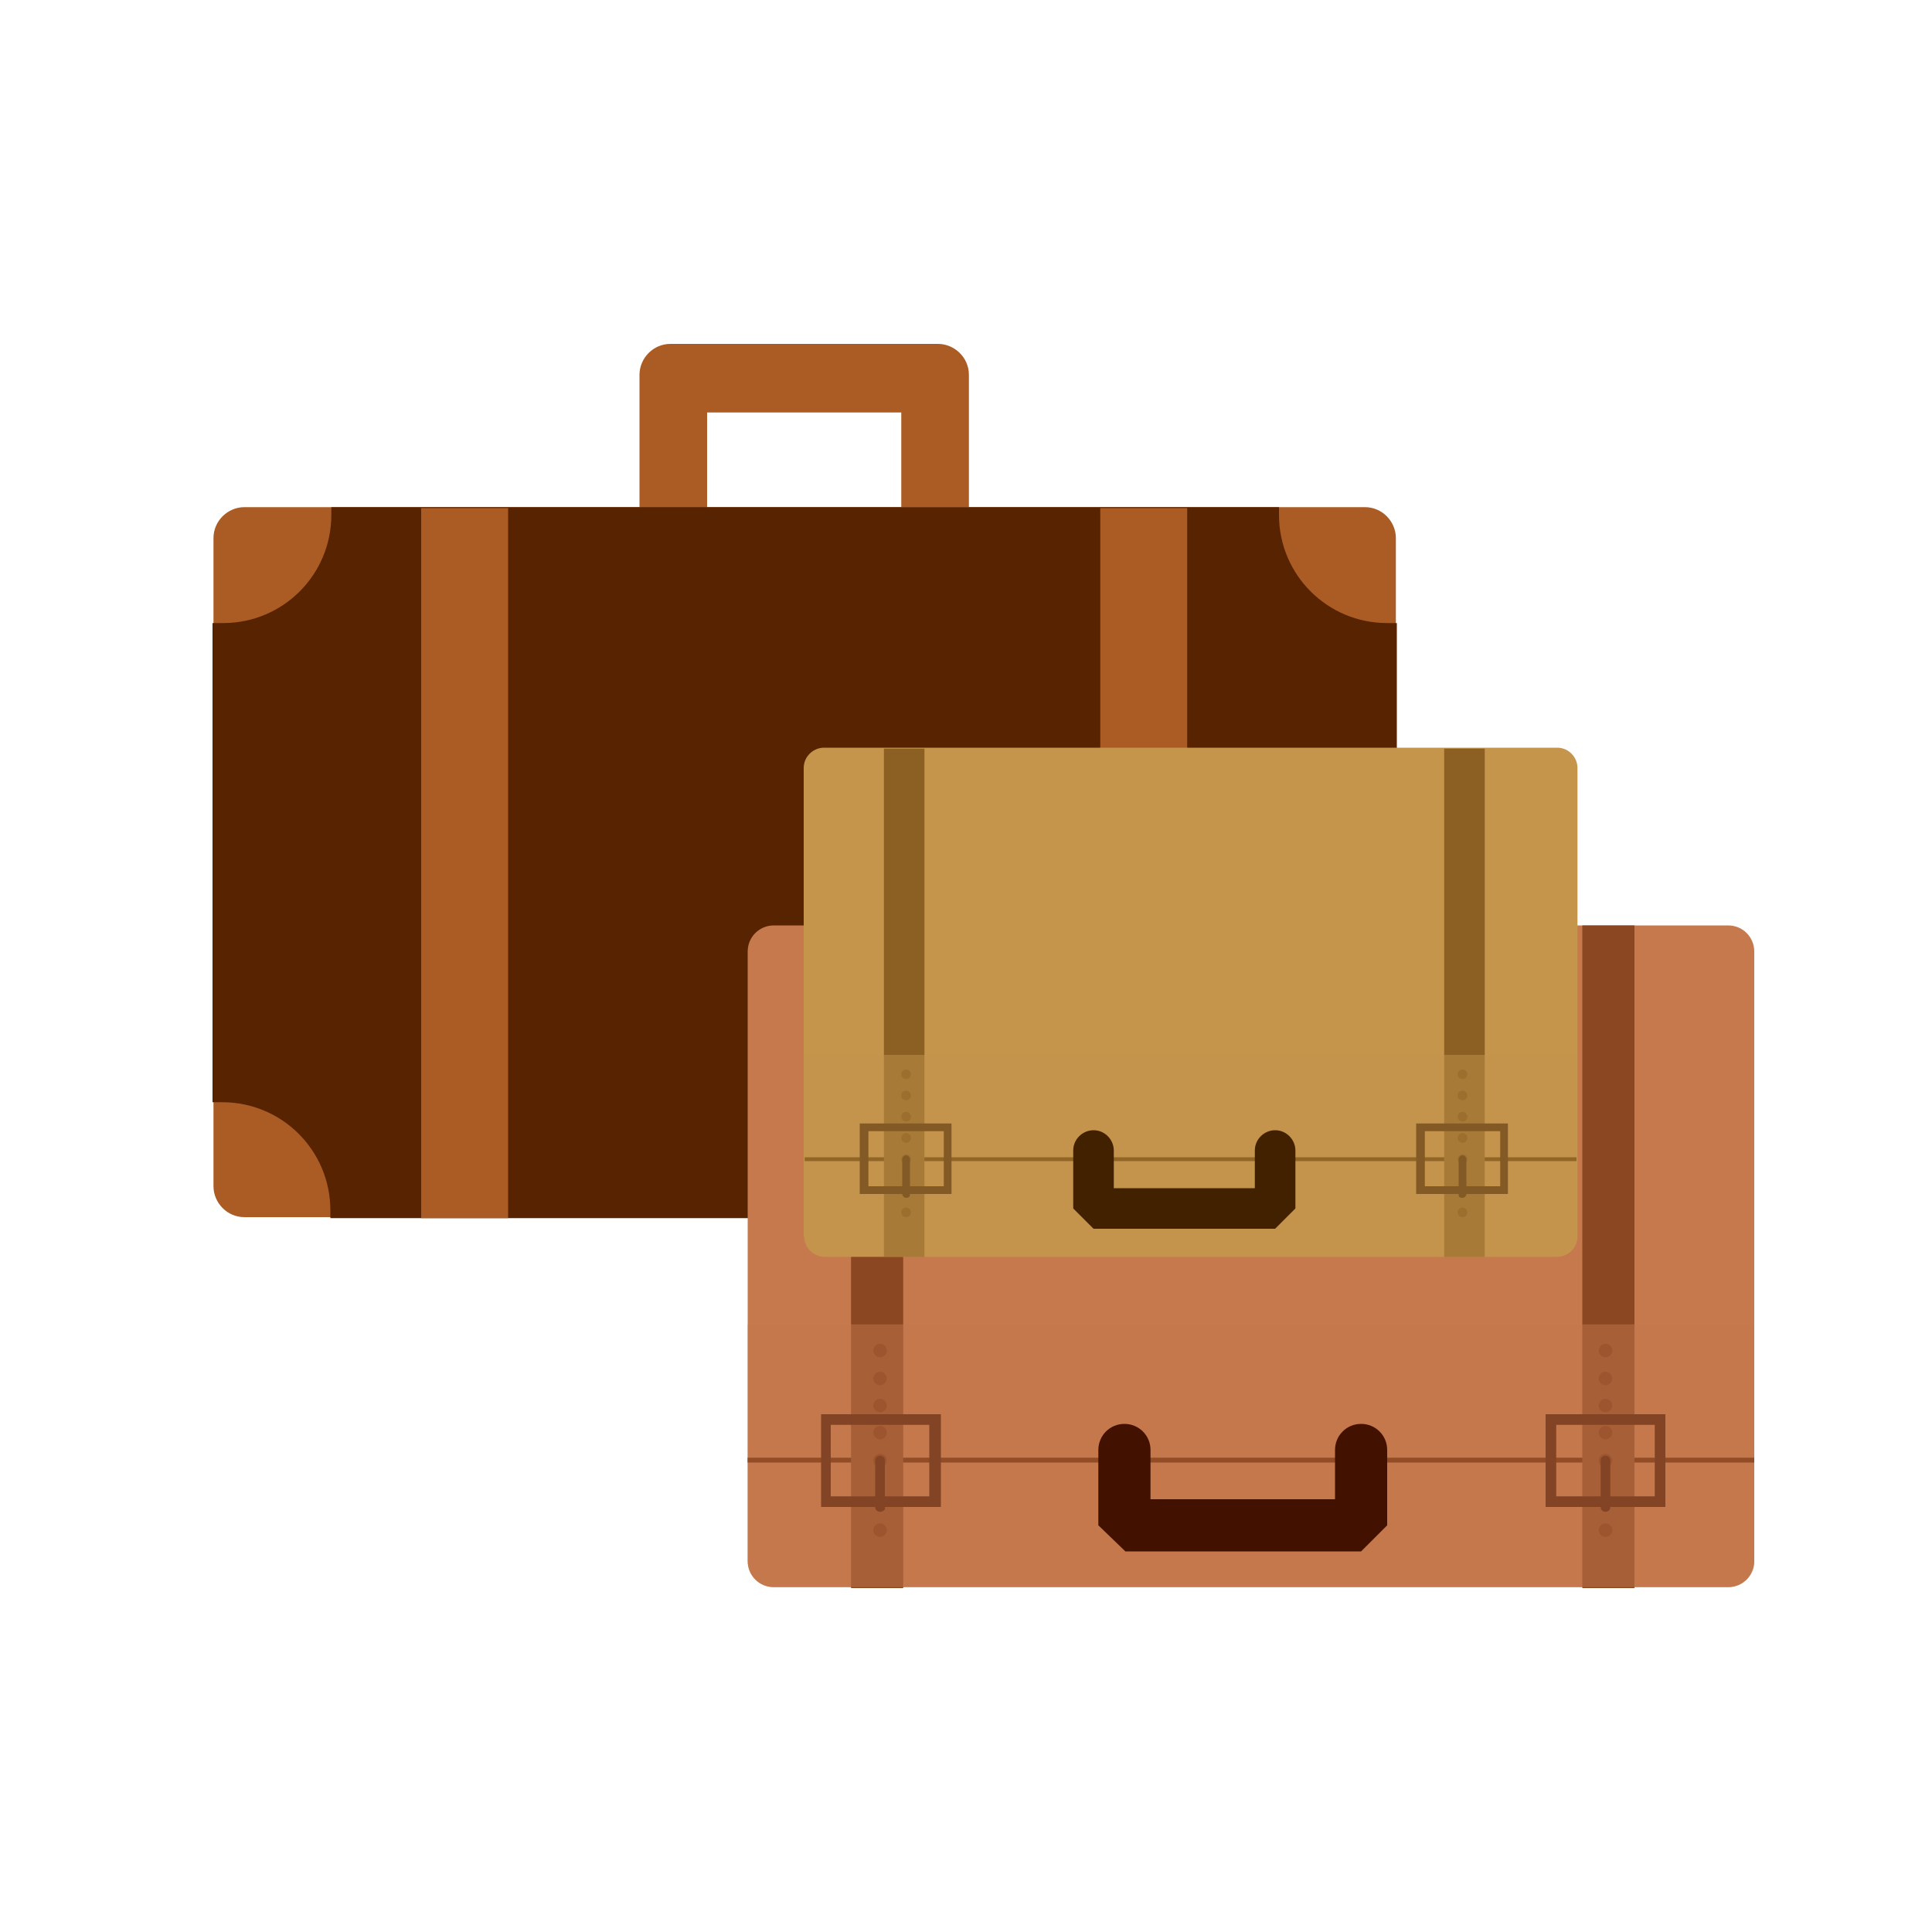 <?xml version="1.0" encoding="utf-8"?>
<!-- Generator: Adobe Illustrator 19.0.0, SVG Export Plug-In . SVG Version: 6.00 Build 0)  -->
<svg version="1.1" id="Capa_1" xmlns="http://www.w3.org/2000/svg" xmlns:xlink="http://www.w3.org/1999/xlink" x="0px" y="0px"
	 viewBox="0 0 200 200" style="enable-background:new 0 0 200 200;" xml:space="preserve">
<style type="text/css">
	.st0{fill:#AB5B24;}
	.st1{fill:#572300;}
	.st2{fill:#C5794C;}
	.st3{fill:#602203;}
	.st4{fill:#8B4722;}
	.st5{fill:#753311;}
	.st6{fill:#421100;}
	.st7{opacity:0.5;fill:#C5794C;}
	.st8{fill:#C5954C;}
	.st9{fill:#603903;}
	.st10{fill:#8B6022;}
	.st11{fill:#754B11;}
	.st12{fill:#422100;}
	.st13{opacity:0.5;fill:#C5954C;}
</style>
<g id="XMLID_2_">
	<g id="XMLID_109_">
		<path id="XMLID_115_" class="st0" d="M93.3,52.6v-9.9H73.2v9.9h-7V38.8c0-1.7,1.4-3.2,3.2-3.2h27.7c1.7,0,3.2,1.4,3.2,3.2v13.7
			H93.3z"/>
		<path id="XMLID_114_" class="st0" d="M22.1,122.8c0,1.7,1.4,3.2,3.2,3.2h116c1.7,0,3.2-1.4,3.2-3.2V55.7c0-1.7-1.4-3.2-3.2-3.2
			h-116c-1.7,0-3.2,1.4-3.2,3.2V122.8z"/>
		<path id="XMLID_113_" class="st1" d="M23.1,64.5c6.2,0,11.2-5,11.2-11.2c0-0.3,0-0.5,0-0.8h98.1c0,0.3,0,0.5,0,0.8
			c0,6.2,5,11.2,11.2,11.2c0.3,0,0.7,0,1,0v49.6c-0.3,0-0.6,0-1,0c-6.2,0-11.2,5-11.2,11.2c0,0.3,0,0.5,0,0.8H34.2
			c0-0.3,0-0.5,0-0.8c0-6.2-5-11.2-11.2-11.2c-0.3,0-0.6,0-1,0V64.5C22.4,64.5,22.7,64.5,23.1,64.5z"/>
		<g id="XMLID_110_">
			<rect id="XMLID_112_" x="113.9" y="52.6" class="st0" width="9" height="73.5"/>
			<rect id="XMLID_111_" x="43.6" y="52.6" class="st0" width="9" height="73.5"/>
		</g>
	</g>
	<g id="XMLID_56_">
		<path id="XMLID_108_" class="st2" d="M77.4,161.6c0,1.5,1.2,2.7,2.7,2.7h98.8c1.5,0,2.7-1.2,2.7-2.7V98.5c0-1.5-1.2-2.7-2.7-2.7
			H80.1c-1.5,0-2.7,1.2-2.7,2.7V161.6z"/>
		<g id="XMLID_106_">
			<rect id="XMLID_107_" x="77.4" y="150.9" class="st3" width="104.2" height="0.5"/>
		</g>
		<g id="XMLID_83_">
			<g id="XMLID_104_">
				<rect id="XMLID_105_" x="163.8" y="95.8" class="st4" width="5.4" height="68.6"/>
			</g>
			<g id="XMLID_102_">
				<circle id="XMLID_103_" class="st5" cx="166.2" cy="151.2" r="0.7"/>
			</g>
			<g id="XMLID_100_">
				<circle id="XMLID_101_" class="st5" cx="166.2" cy="148.3" r="0.7"/>
			</g>
			<g id="XMLID_98_">
				<circle id="XMLID_99_" class="st5" cx="166.2" cy="145.5" r="0.7"/>
			</g>
			<g id="XMLID_96_">
				<circle id="XMLID_97_" class="st5" cx="166.2" cy="142.7" r="0.7"/>
			</g>
			<g id="XMLID_94_">
				<circle id="XMLID_95_" class="st5" cx="166.2" cy="139.8" r="0.7"/>
			</g>
			<g id="XMLID_92_">
				<circle id="XMLID_93_" class="st5" cx="166.2" cy="158.4" r="0.7"/>
			</g>
			<g id="XMLID_90_">
				<circle id="XMLID_91_" class="st5" cx="166.2" cy="155.5" r="0.7"/>
			</g>
			<g id="XMLID_86_">
				<path id="XMLID_87_" class="st6" d="M161.1,147.5h10.2v7.4h-10.2V147.5 M160,146.4v9.6h12.4v-9.6H160L160,146.4z"/>
			</g>
			<g id="XMLID_84_">
				<path id="XMLID_85_" class="st6" d="M166.2,156.5c0.3,0,0.5-0.2,0.5-0.5v-4.8c0-0.3-0.2-0.5-0.5-0.5c-0.3,0-0.5,0.2-0.5,0.5v4.8
					C165.7,156.3,165.9,156.5,166.2,156.5z"/>
			</g>
		</g>
		<g id="XMLID_60_">
			<g id="XMLID_81_">
				<rect id="XMLID_82_" x="88.1" y="95.8" class="st4" width="5.4" height="68.6"/>
			</g>
			<g id="XMLID_79_">
				<circle id="XMLID_80_" class="st5" cx="91.1" cy="151.2" r="0.7"/>
			</g>
			<g id="XMLID_77_">
				<circle id="XMLID_78_" class="st5" cx="91.1" cy="148.3" r="0.7"/>
			</g>
			<g id="XMLID_75_">
				<circle id="XMLID_76_" class="st5" cx="91.1" cy="145.5" r="0.7"/>
			</g>
			<g id="XMLID_73_">
				<circle id="XMLID_74_" class="st5" cx="91.1" cy="142.7" r="0.7"/>
			</g>
			<g id="XMLID_71_">
				<circle id="XMLID_72_" class="st5" cx="91.1" cy="139.8" r="0.7"/>
			</g>
			<g id="XMLID_69_">
				<circle id="XMLID_70_" class="st5" cx="91.1" cy="158.4" r="0.7"/>
			</g>
			<g id="XMLID_67_">
				<circle id="XMLID_68_" class="st5" cx="91.1" cy="155.5" r="0.7"/>
			</g>
			<g id="XMLID_63_">
				<path id="XMLID_64_" class="st6" d="M96.2,147.5v7.4H86v-7.4H96.2 M97.3,146.4H85v9.6h12.4V146.4L97.3,146.4z"/>
			</g>
			<g id="XMLID_61_">
				<path id="XMLID_62_" class="st6" d="M91.1,156.5c-0.3,0-0.5-0.2-0.5-0.5v-4.8c0-0.3,0.2-0.5,0.5-0.5c0.3,0,0.5,0.2,0.5,0.5v4.8
					C91.7,156.3,91.4,156.5,91.1,156.5z"/>
			</g>
		</g>
		<path id="XMLID_59_" class="st7" d="M181.6,137.1v24.5c0,1.5-1.2,2.7-2.7,2.7H80.1c-1.5,0-2.7-1.2-2.7-2.7v-24.5H181.6z"/>
		<g id="XMLID_57_">
			<path id="XMLID_58_" class="st6" d="M116.5,160.6h24.4l2.7-2.7v-7.8c0-1.5-1.2-2.7-2.7-2.7c-1.5,0-2.7,1.2-2.7,2.7v5.1h-19.1
				v-5.1c0-1.5-1.2-2.7-2.7-2.7c-1.5,0-2.7,1.2-2.7,2.7v7.8L116.5,160.6z"/>
		</g>
	</g>
	<g id="XMLID_3_">
		<path id="XMLID_55_" class="st8" d="M83.3,128c0,1.1,0.9,2.1,2.1,2.1h75.8c1.1,0,2.1-0.9,2.1-2.1V79.5c0-1.1-0.9-2.1-2.1-2.1H85.3
			c-1.1,0-2.1,0.9-2.1,2.1V128z"/>
		<g id="XMLID_53_">
			<rect id="XMLID_54_" x="83.3" y="119.8" class="st9" width="79.9" height="0.4"/>
		</g>
		<g id="XMLID_30_">
			<g id="XMLID_51_">
				<rect id="XMLID_52_" x="149.5" y="77.5" class="st10" width="4.2" height="52.6"/>
			</g>
			<g id="XMLID_49_">
				<circle id="XMLID_50_" class="st11" cx="151.4" cy="120" r="0.5"/>
			</g>
			<g id="XMLID_47_">
				<circle id="XMLID_48_" class="st11" cx="151.4" cy="117.8" r="0.5"/>
			</g>
			<g id="XMLID_45_">
				<circle id="XMLID_46_" class="st11" cx="151.4" cy="115.6" r="0.5"/>
			</g>
			<g id="XMLID_43_">
				<circle id="XMLID_44_" class="st11" cx="151.4" cy="113.4" r="0.5"/>
			</g>
			<g id="XMLID_41_">
				<circle id="XMLID_42_" class="st11" cx="151.4" cy="111.2" r="0.5"/>
			</g>
			<g id="XMLID_39_">
				<circle id="XMLID_40_" class="st11" cx="151.4" cy="125.5" r="0.5"/>
			</g>
			<g id="XMLID_37_">
				<circle id="XMLID_38_" class="st11" cx="151.4" cy="123.3" r="0.5"/>
			</g>
			<g id="XMLID_33_">
				<path id="XMLID_34_" class="st12" d="M147.5,117.1h7.8v5.7h-7.8V117.1 M146.6,116.3v7.3h9.5v-7.3H146.6L146.6,116.3z"/>
			</g>
			<g id="XMLID_31_">
				<path id="XMLID_32_" class="st12" d="M151.4,124c0.2,0,0.4-0.2,0.4-0.4V120c0-0.2-0.2-0.4-0.4-0.4c-0.2,0-0.4,0.2-0.4,0.4v3.7
					C151,123.9,151.1,124,151.4,124z"/>
			</g>
		</g>
		<g id="XMLID_7_">
			<g id="XMLID_28_">
				<rect id="XMLID_29_" x="91.5" y="77.5" class="st10" width="4.2" height="52.6"/>
			</g>
			<g id="XMLID_26_">
				<circle id="XMLID_27_" class="st11" cx="93.8" cy="120" r="0.5"/>
			</g>
			<g id="XMLID_24_">
				<circle id="XMLID_25_" class="st11" cx="93.8" cy="117.8" r="0.5"/>
			</g>
			<g id="XMLID_22_">
				<circle id="XMLID_23_" class="st11" cx="93.8" cy="115.6" r="0.5"/>
			</g>
			<g id="XMLID_20_">
				<circle id="XMLID_21_" class="st11" cx="93.8" cy="113.4" r="0.5"/>
			</g>
			<g id="XMLID_18_">
				<circle id="XMLID_19_" class="st11" cx="93.8" cy="111.2" r="0.5"/>
			</g>
			<g id="XMLID_16_">
				<circle id="XMLID_17_" class="st11" cx="93.8" cy="125.5" r="0.5"/>
			</g>
			<g id="XMLID_14_">
				<circle id="XMLID_15_" class="st11" cx="93.8" cy="123.3" r="0.5"/>
			</g>
			<g id="XMLID_10_">
				<path id="XMLID_11_" class="st12" d="M97.7,117.1v5.7h-7.8v-5.7H97.7 M98.5,116.3H89v7.3h9.5V116.3L98.5,116.3z"/>
			</g>
			<g id="XMLID_8_">
				<path id="XMLID_9_" class="st12" d="M93.8,124c-0.2,0-0.4-0.2-0.4-0.4V120c0-0.2,0.2-0.4,0.4-0.4c0.2,0,0.4,0.2,0.4,0.4v3.7
					C94.2,123.9,94,124,93.8,124z"/>
			</g>
		</g>
		<path id="XMLID_6_" class="st13" d="M163.2,109.2V128c0,1.1-0.9,2.1-2.1,2.1H85.3c-1.1,0-2.1-0.9-2.1-2.1v-18.8H163.2z"/>
		<g id="XMLID_4_">
			<path id="XMLID_5_" class="st12" d="M113.2,127.2H132l2.1-2.1v-6c0-1.1-0.9-2.1-2.1-2.1c-1.1,0-2.1,0.9-2.1,2.1v3.9h-14.6v-3.9
				c0-1.1-0.9-2.1-2.1-2.1c-1.1,0-2.1,0.9-2.1,2.1v6L113.2,127.2z"/>
		</g>
	</g>
</g>
<g>
	<g>
		<path class="st0" d="M392.1,308.2v-14.1h-28.4v14.1h-9.9v-19.5c0-2.5,2-4.5,4.5-4.5h39.2c2.5,0,4.5,2,4.5,4.5v19.5H392.1z"/>
		<path class="st0" d="M291.2,407.8c0,2.5,2,4.5,4.5,4.5h164.5c2.5,0,4.5-2,4.5-4.5v-95.2c0-2.5-2-4.5-4.5-4.5H295.7
			c-2.5,0-4.5,2-4.5,4.5V407.8z"/>
		<path class="st1" d="M292.6,325.2c8.8,0,15.9-7.1,15.9-15.9c0-0.4,0-0.7-0.1-1.1h139.1c0,0.4-0.1,0.7-0.1,1.1
			c0,8.8,7.1,15.9,15.9,15.9c0.5,0,0.9,0,1.4-0.1v70.3c-0.5,0-0.9-0.1-1.4-0.1c-8.8,0-15.9,7.1-15.9,15.9c0,0.4,0,0.7,0.1,1.1H308.4
			c0-0.4,0.1-0.7,0.1-1.1c0-8.8-7.1-15.9-15.9-15.9c-0.5,0-0.9,0-1.4,0.1v-70.3C291.6,325.2,292.1,325.2,292.6,325.2z"/>
		<g>
			<rect x="421.3" y="308.2" class="st0" width="12.8" height="104.1"/>
			<rect x="321.7" y="308.2" class="st0" width="12.8" height="104.1"/>
		</g>
	</g>
	<g>
		<path class="st2" d="M369.6,462.8c0,2.1,1.7,3.8,3.8,3.8h140c2.1,0,3.8-1.7,3.8-3.8v-89.5c0-2.1-1.7-3.8-3.8-3.8h-140
			c-2.1,0-3.8,1.7-3.8,3.8V462.8z"/>
		<g>
			<rect x="369.6" y="447.6" class="st3" width="147.7" height="0.8"/>
		</g>
		<g>
			<g>
				<rect x="492" y="369.5" class="st4" width="7.7" height="97.2"/>
			</g>
			<g>
				<circle class="st5" cx="495.5" cy="448" r="1"/>
			</g>
			<g>
				<circle class="st5" cx="495.5" cy="444" r="1"/>
			</g>
			<g>
				<circle class="st5" cx="495.5" cy="440" r="1"/>
			</g>
			<g>
				<circle class="st5" cx="495.5" cy="435.9" r="1"/>
			</g>
			<g>
				<circle class="st5" cx="495.5" cy="431.9" r="1"/>
			</g>
			<g>
				<circle class="st5" cx="495.5" cy="458.2" r="1"/>
			</g>
			<g>
				<circle class="st5" cx="495.5" cy="454.2" r="1"/>
			</g>
			<g>
				<path class="st6" d="M488.2,442.8h14.5v10.5h-14.5V442.8 M486.7,441.2v13.6h17.5v-13.6H486.7L486.7,441.2z"/>
			</g>
			<g>
				<path class="st6" d="M495.5,455.6c0.4,0,0.8-0.3,0.8-0.8V448c0-0.4-0.3-0.8-0.8-0.8c-0.4,0-0.8,0.3-0.8,0.8v6.8
					C494.7,455.2,495,455.6,495.5,455.6z"/>
			</g>
		</g>
		<g>
			<g>
				<rect x="384.8" y="369.5" class="st4" width="7.7" height="97.2"/>
			</g>
			<g>
				<circle class="st5" cx="389" cy="448" r="1"/>
			</g>
			<g>
				<circle class="st5" cx="389" cy="444" r="1"/>
			</g>
			<g>
				<circle class="st5" cx="389" cy="440" r="1"/>
			</g>
			<g>
				<circle class="st5" cx="389" cy="435.9" r="1"/>
			</g>
			<g>
				<circle class="st5" cx="389" cy="431.9" r="1"/>
			</g>
			<g>
				<circle class="st5" cx="389" cy="458.2" r="1"/>
			</g>
			<g>
				<circle class="st5" cx="389" cy="454.2" r="1"/>
			</g>
			<g>
				<path class="st6" d="M396.3,442.8v10.5h-14.5v-10.5H396.3 M397.8,441.2h-17.5v13.6h17.5V441.2L397.8,441.2z"/>
			</g>
			<g>
				<path class="st6" d="M389,455.6c-0.4,0-0.8-0.3-0.8-0.8V448c0-0.4,0.3-0.8,0.8-0.8c0.4,0,0.8,0.3,0.8,0.8v6.8
					C389.8,455.2,389.5,455.6,389,455.6z"/>
			</g>
		</g>
		<path class="st7" d="M517.3,428v34.8c0,2.1-1.7,3.8-3.8,3.8h-140c-2.1,0-3.8-1.7-3.8-3.8V428H517.3z"/>
		<g>
			<path class="st6" d="M424.9,461.4h34.7l3.8-3.8v-11.1c0-2.1-1.7-3.8-3.8-3.8c-2.1,0-3.8,1.7-3.8,3.8v7.3h-27v-7.3
				c0-2.1-1.7-3.8-3.8-3.8c-2.1,0-3.8,1.7-3.8,3.8v11.1L424.9,461.4z"/>
		</g>
	</g>
	<g>
		<path class="st8" d="M377.9,415.1c0,1.6,1.3,2.9,2.9,2.9h107.4c1.6,0,2.9-1.3,2.9-2.9v-68.7c0-1.6-1.3-2.9-2.9-2.9H380.8
			c-1.6,0-2.9,1.3-2.9,2.9V415.1z"/>
		<g>
			<rect x="377.9" y="403.5" class="st9" width="113.3" height="0.6"/>
		</g>
		<g>
			<g>
				<rect x="471.8" y="343.5" class="st10" width="5.9" height="74.6"/>
			</g>
			<g>
				<circle class="st11" cx="474.4" cy="403.8" r="0.7"/>
			</g>
			<g>
				<circle class="st11" cx="474.4" cy="400.7" r="0.7"/>
			</g>
			<g>
				<circle class="st11" cx="474.4" cy="397.6" r="0.7"/>
			</g>
			<g>
				<circle class="st11" cx="474.4" cy="394.5" r="0.7"/>
			</g>
			<g>
				<circle class="st11" cx="474.4" cy="391.4" r="0.7"/>
			</g>
			<g>
				<circle class="st11" cx="474.4" cy="411.6" r="0.7"/>
			</g>
			<g>
				<path class="st11" d="M473.7,408.5c0,0.4,0.3,0.7,0.7,0.7s0.7-0.3,0.7-0.7c0-0.4-0.3-0.7-0.7-0.7S473.7,408.1,473.7,408.5z"/>
			</g>
			<g>
				<path class="st12" d="M468.9,399.7H480v8.1h-11.1V399.7 M467.7,398.6V409h13.4v-10.4H467.7L467.7,398.6z"/>
			</g>
			<g>
				<path class="st12" d="M474.4,409.5c0.3,0,0.6-0.3,0.6-0.6v-5.2c0-0.3-0.3-0.6-0.6-0.6c-0.3,0-0.6,0.3-0.6,0.6v5.2
					C473.9,409.3,474.1,409.5,474.4,409.5z"/>
			</g>
		</g>
		<g>
			<g>
				<rect x="389.5" y="343.5" class="st10" width="5.9" height="74.6"/>
			</g>
			<g>
				<circle class="st11" cx="392.8" cy="403.8" r="0.7"/>
			</g>
			<g>
				<circle class="st11" cx="392.8" cy="400.7" r="0.7"/>
			</g>
			<g>
				<circle class="st11" cx="392.8" cy="397.6" r="0.7"/>
			</g>
			<g>
				<circle class="st11" cx="392.8" cy="394.5" r="0.7"/>
			</g>
			<g>
				<circle class="st11" cx="392.8" cy="391.4" r="0.7"/>
			</g>
			<g>
				<circle class="st11" cx="392.8" cy="411.6" r="0.7"/>
			</g>
			<g>
				<path class="st11" d="M393.5,408.5c0,0.4-0.3,0.7-0.7,0.7c-0.4,0-0.7-0.3-0.7-0.7c0-0.4,0.3-0.7,0.7-0.7
					C393.2,407.8,393.5,408.1,393.5,408.5z"/>
			</g>
			<g>
				<path class="st12" d="M398.3,399.7v8.1h-11.1v-8.1H398.3 M399.5,398.6h-13.4V409h13.4V398.6L399.5,398.6z"/>
			</g>
			<g>
				<path class="st12" d="M392.8,409.5c-0.3,0-0.6-0.3-0.6-0.6v-5.2c0-0.3,0.3-0.6,0.6-0.6c0.3,0,0.6,0.3,0.6,0.6v5.2
					C393.4,409.3,393.1,409.5,392.8,409.5z"/>
			</g>
		</g>
		<path class="st13" d="M491.2,388.4v26.7c0,1.6-1.3,2.9-2.9,2.9H380.8c-1.6,0-2.9-1.3-2.9-2.9v-26.7H491.2z"/>
		<g>
			<path class="st12" d="M420.3,414h26.6l2.9-2.9v-8.5c0-1.6-1.3-2.9-2.9-2.9c-1.6,0-2.9,1.3-2.9,2.9v5.6h-20.7v-5.6
				c0-1.6-1.3-2.9-2.9-2.9c-1.6,0-2.9,1.3-2.9,2.9v8.5L420.3,414z"/>
		</g>
	</g>
</g>
</svg>
